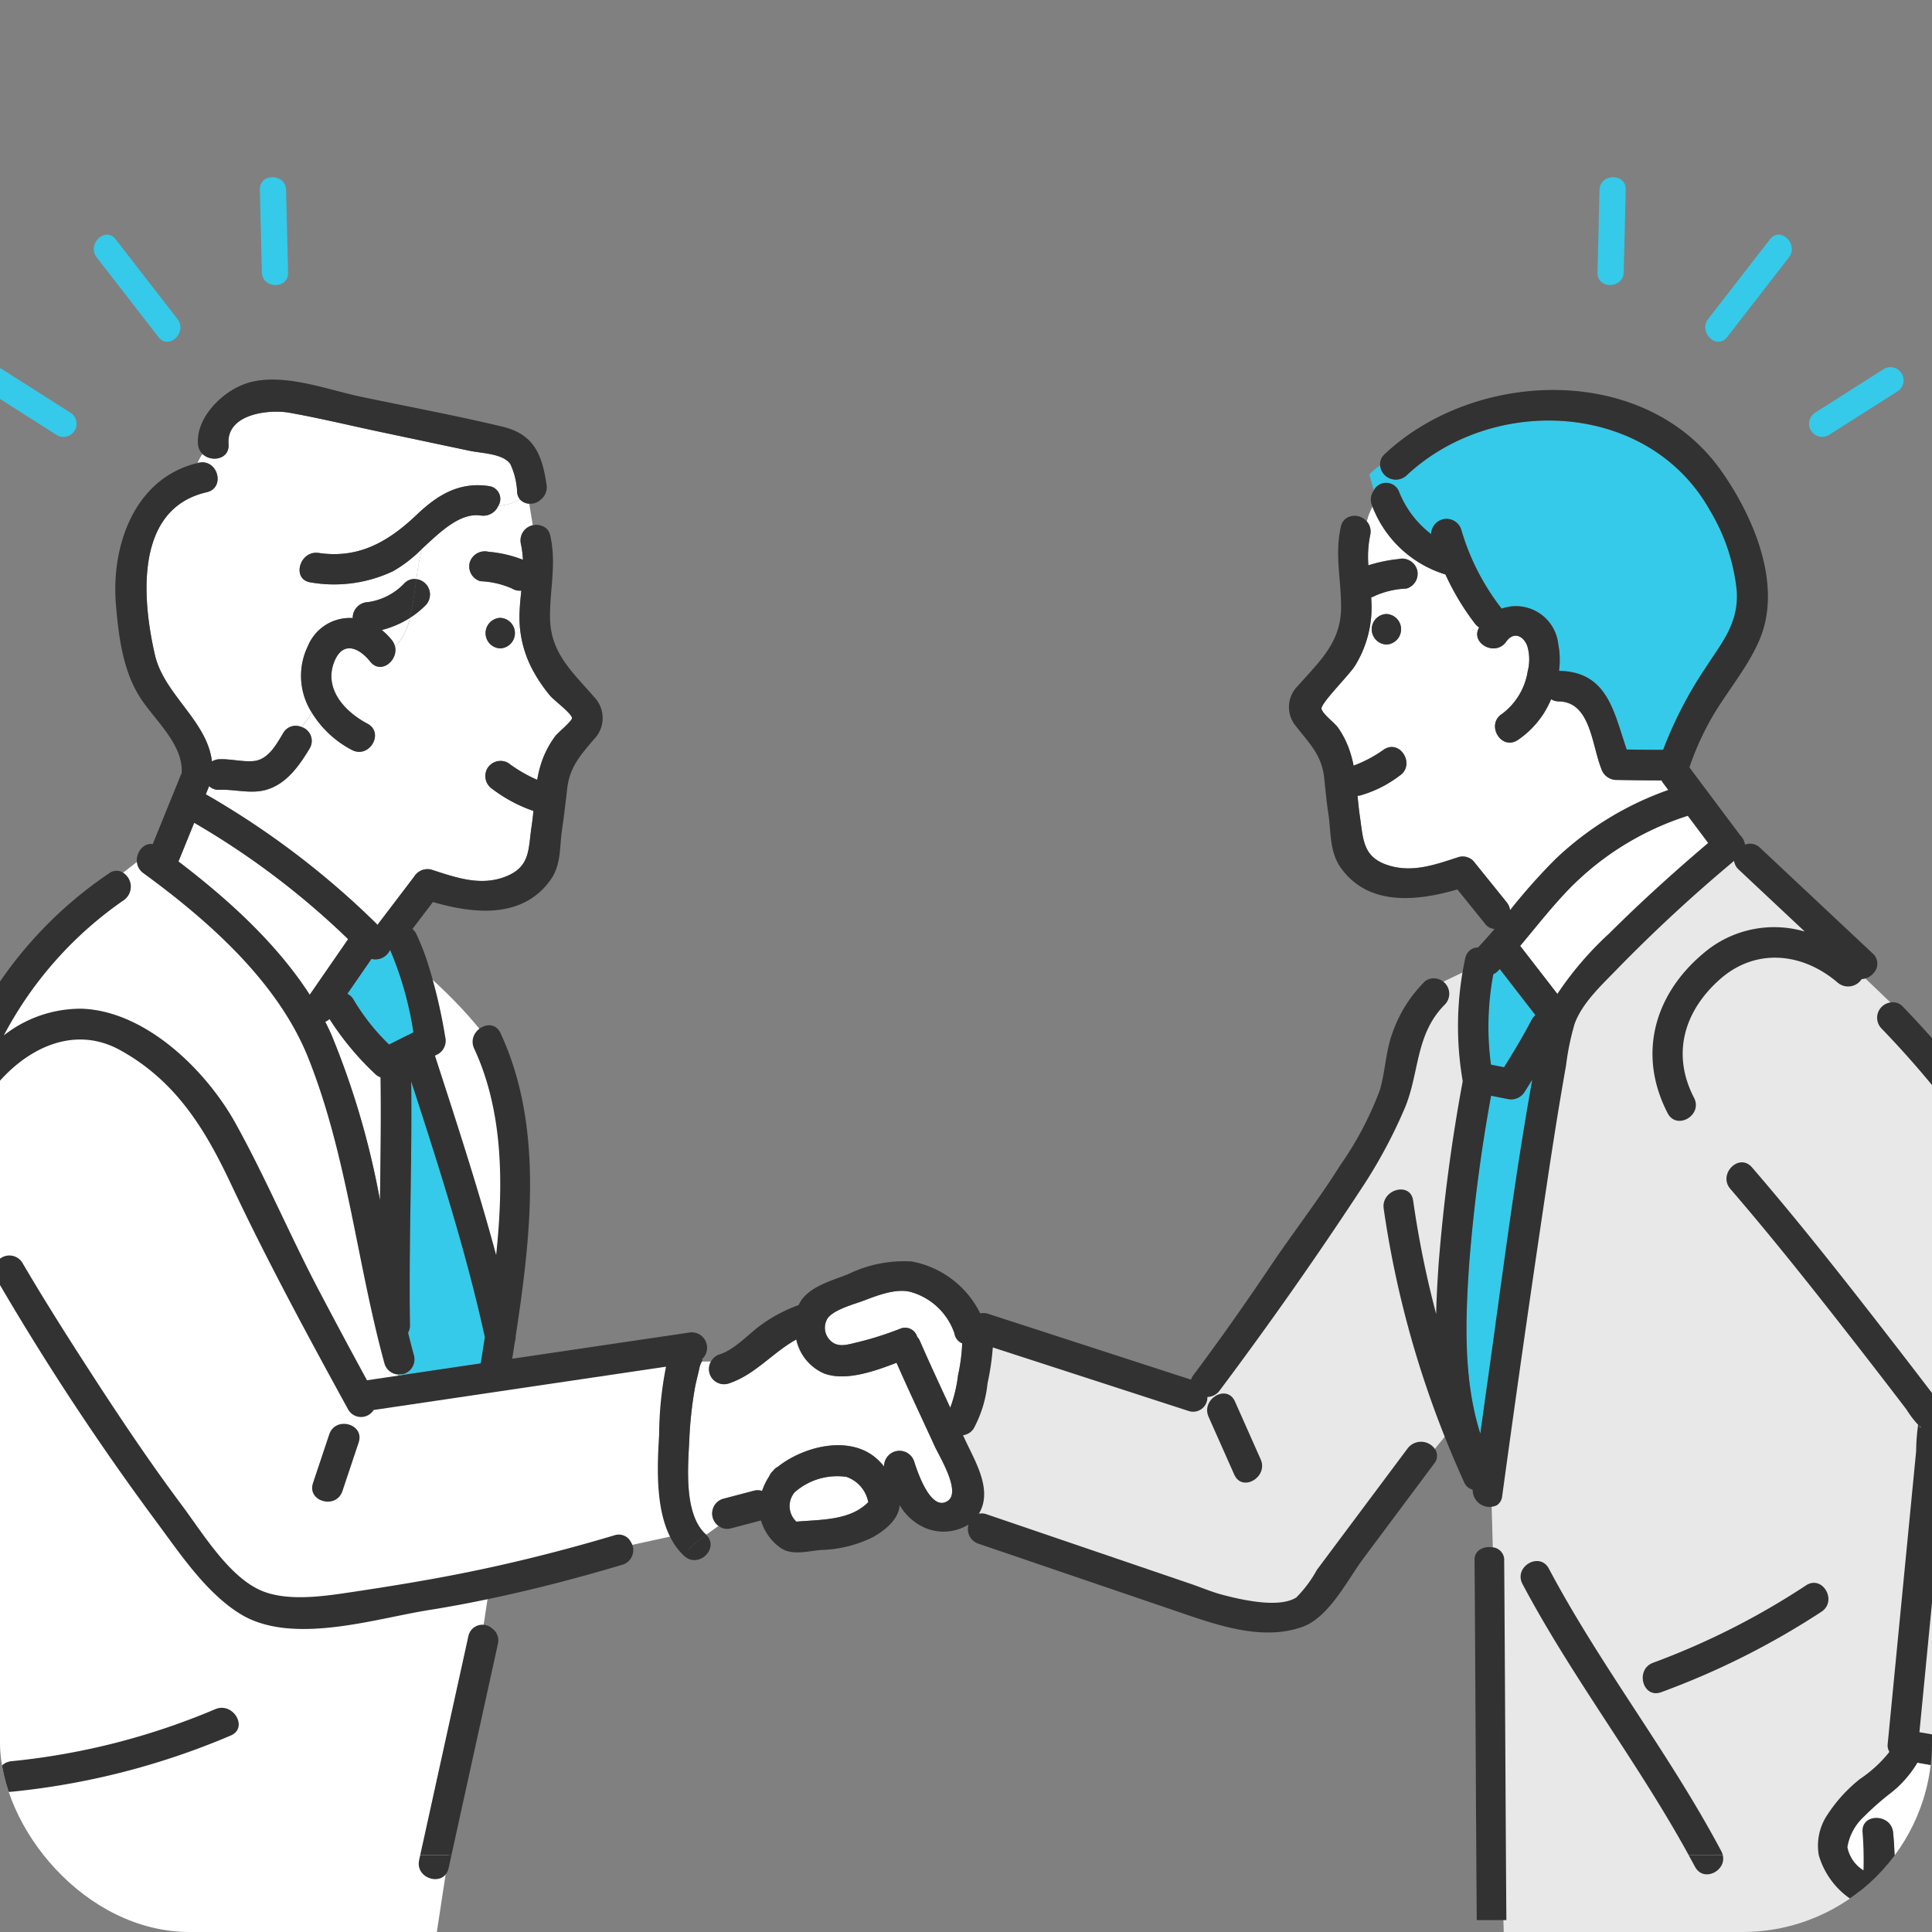 <svg xmlns="http://www.w3.org/2000/svg" xmlns:xlink="http://www.w3.org/1999/xlink" width="163" height="163" viewBox="0 0 163 163">
  <rect x="0" y="0" width="163" height="163" fill="#808080" stroke="none"/>
  <defs>
    <clipPath id="clip-path">
      <rect id="長方形_230" data-name="長方形 230" width="163" height="163" rx="16" transform="translate(341 5808.038)" fill="#eef5f8"/>
    </clipPath>
  </defs>
  <g id="step4_illust" transform="translate(-341 -5808.038)">
    <g id="マスクグループ_13" data-name="マスクグループ 13" clip-path="url(#clip-path)">
      <g id="グループ_674" data-name="グループ 674" transform="translate(310.453 5840.058)">
        <rect id="長方形_169" data-name="長方形 169" width="1.898" height="10.437" rx="0.949" transform="translate(184.969 72.092)" fill="#05b3ff"/>
        <rect id="長方形_168" data-name="長方形 168" width="2.372" height="10.437" rx="1.186" transform="translate(191.136 76.362) rotate(90)" fill="#05b3ff"/>
        <path id="パス_1136" data-name="パス 1136" d="M288.892,112.172,274.244,127.32l-5.211,39.027,1.14,40.129H298.1l6.373-18.23,12.63,2.136,5.619-31.575-17.384-30.7-8.436-8.076Z" transform="translate(-112.689 -73.055)" fill="#e8e8e8"/>
        <path id="パス_1134" data-name="パス 1134" d="M97,132.378s5.272,4.364,7.178,8.382,0,17.061,0,17.061v2.527L97,139.406v-7.028Z" transform="translate(-30.998 -82.649)" fill="#fff"/>
        <path id="パス_1135" data-name="パス 1135" d="M182.45,171.194l2.722-8.868,17.359,5.786,14.854-19.688,2.94-6.288,3.122-8.475,2.7-1.286v11.334L224.542,165.3v5.892l-11.973,14.711s-.511,1.446-6.133,1.347-20.228-7.58-20.228-7.58l-2.86-1.808V173.6Z" transform="translate(-71.575 -82.647)" fill="#e8e8e8"/>
        <path id="パス_1133" data-name="パス 1133" d="M2.547,206.886H53.205l4.924-32.333,15.765-3.45,1.037-15.428-24.059,3.071-4.956-23.274-4.084-8.961-12.3-13.13s-14.483,10.2-16.059,18.773-.573,18.752-3.3,35.185S2.547,206.886,2.547,206.886Z" transform="translate(13.851 -73.629)" fill="#fff"/>
        <path id="パス_759" data-name="パス 759" d="M375.682,211.062a1.341,1.341,0,0,1-1.455.592l-1.371-.271a138.5,138.5,0,0,0-1.84,14.1c-.329,4.726-.523,9.823.933,14.407.214-1.53.423-3.059.639-4.589,1.188-8.418,2.239-16.9,3.747-25.278q-.324.52-.654,1.038" transform="translate(-216.517 -150.964)" fill="#35cae9"/>
        <path id="パス_760" data-name="パス 760" d="M376.643,185.169c-.049.052-.1.105-.145.157a1.308,1.308,0,0,1-.4.285,23.963,23.963,0,0,0-.2,7.627l1.109.218c.822-1.31,1.618-2.639,2.333-4.009a1.282,1.282,0,0,1,.308-.388l-3.012-3.89" transform="translate(-219.581 -135.44)" fill="#35cae9"/>
        <path id="パス_761" data-name="パス 761" d="M95.666,162.141l.006-.007a67.137,67.137,0,0,0-12.989-9.82l-1.328,3.269c4.116,3.138,8.256,6.868,11.075,11.245l3.237-4.687" transform="translate(-35.751 -114.92)" fill="#fff"/>
        <path id="パス_762" data-name="パス 762" d="M119.016,201.333a1.232,1.232,0,0,1-.46-.287,24.107,24.107,0,0,1-3.85-4.634,1.246,1.246,0,0,1-.363.235c.187.368.366.74.532,1.117a68.859,68.859,0,0,1,4.087,13.936c.051-3.456.1-6.911.054-10.367" transform="translate(-56.354 -142.461)" fill="#fff"/>
        <path id="パス_763" data-name="パス 763" d="M121.352,181.64l-2.034,2.945a1.21,1.21,0,0,1,.544.526,18.056,18.056,0,0,0,2.973,3.751l2.057-1.029a28.94,28.94,0,0,0-1.965-6.961,1.365,1.365,0,0,1-1.575.767" transform="translate(-59.461 -132.757)" fill="#35cae9"/>
        <path id="パス_764" data-name="パス 764" d="M237.871,264.63a15.383,15.383,0,0,0,.351-2.69,1.078,1.078,0,0,1-.654-.837,5.448,5.448,0,0,0-3.72-3.506c-1.245-.307-2.793.305-3.94.739-.82.311-2.517.749-3.049,1.5a1.506,1.506,0,0,0,.227,1.859c.639.642,1.46.351,2.268.162a27.659,27.659,0,0,0,3.614-1.143,1.059,1.059,0,0,1,1.454.673,1.239,1.239,0,0,1,.231.351c.823,1.891,1.694,3.76,2.561,5.631a11.977,11.977,0,0,0,.657-2.738" transform="translate(-126.487 -180.624)" fill="#fff"/>
        <path id="パス_765" data-name="パス 765" d="M223.505,299.164a5.425,5.425,0,0,0-4.372,1.3,1.8,1.8,0,0,0,.142,2.474c2.114-.179,4.541-.088,6.07-1.643a2.808,2.808,0,0,0-1.84-2.133" transform="translate(-121.536 -206.583)" fill="#fff"/>
        <path id="パス_766" data-name="パス 766" d="M385.965,165.77a28.025,28.025,0,0,1,4.373-5.1c2.67-2.662,5.48-5.2,8.354-7.641l-1.723-2.3a24.289,24.289,0,0,0-10.247,6.411c-1.381,1.461-2.612,3.035-3.9,4.568l3.144,4.06" transform="translate(-224.037 -113.932)" fill="#fff"/>
        <path id="パス_767" data-name="パス 767" d="M472.488,287.788c.082.212.3.269,0,0" transform="translate(-280.04 -199.533)" fill="#35cae9"/>
        <path id="パス_768" data-name="パス 768" d="M138.018,232.011c-1.6-7.293-3.907-14.472-6.215-21.581.081,6.856-.214,13.71-.106,20.566a1.239,1.239,0,0,1-.159.643c.16.648.326,1.295.5,1.937a1.268,1.268,0,0,1-1.354,1.592v.092l6.987-1.035q.168-1.09.345-2.215" transform="translate(-66.562 -151.217)" fill="#35cae9"/>
        <path id="パス_769" data-name="パス 769" d="M196.452,272.536a33.025,33.025,0,0,0-.472,4.366c-.106,2.259-.479,6.274,1.389,7.971.014.013.023.027.036.041.344-.252.693-.5,1.039-.749a1.291,1.291,0,0,1,.383-2.285l2.575-.678a1.251,1.251,0,0,1,.714.012,5.434,5.434,0,0,1,.61-1.248,1.26,1.26,0,0,1,.327-.459,1.223,1.223,0,0,1,.4-.338c2.178-1.711,5.905-2.648,8.189-.8a5.163,5.163,0,0,1,.769.789,1.3,1.3,0,0,1,2.541-.415c.256.806,1.407,4.305,2.845,3.3,1.117-.783-.723-3.744-1.111-4.59-1.076-2.35-2.184-4.686-3.226-7.052-1.9.738-4.316,1.576-6.119.9a4.065,4.065,0,0,1-2.34-2.866c-2.016,1.119-3.521,3.026-5.761,3.733a1.276,1.276,0,0,1-1.434-1.872h-.769a2.042,2.042,0,0,0-.192.483c-.118.588-.287,1.164-.395,1.756" transform="translate(-107.278 -187.446)" fill="#fff"/>
        <path id="パス_770" data-name="パス 770" d="M367.042,104.608a1.367,1.367,0,0,1-.143-.237c-1.281.005-2.562-.019-3.842-.038a1.346,1.346,0,0,1-1.242-.946c-.809-2.025-.912-5.639-3.588-5.679a1.261,1.261,0,0,1-.647-.181,7.735,7.735,0,0,1-2.832,3.453c-1.405.892-2.7-1.339-1.3-2.224a5.566,5.566,0,0,0,2.162-3.612,3.973,3.973,0,0,0-.043-2.114c-.325-.862-1.149-1.247-1.775-.36-.925,1.311-3.061.121-2.283-1.2a1.381,1.381,0,0,1-.351-.32A21.363,21.363,0,0,1,348.665,87a9.58,9.58,0,0,1-6.152-5.72,5.34,5.34,0,0,0-.475,1.242,1.232,1.232,0,0,1,.28,1.133,9.107,9.107,0,0,0-.158,2.569,12.546,12.546,0,0,1,2.526-.525,1.32,1.32,0,0,1,1.585.9,1.3,1.3,0,0,1-.9,1.585,7.231,7.231,0,0,0-2.626.6,1.35,1.35,0,0,1-.348.143c.026.409.039.822.026,1.239a9.394,9.394,0,0,1-1.372,4.5c-.458.774-2.971,3.238-2.842,3.679.14.48,1.084,1.132,1.41,1.6a7.7,7.7,0,0,1,.948,1.879,9.5,9.5,0,0,1,.346,1.3,10.779,10.779,0,0,0,2.56-1.363c1.4-.9,2.693,1.334,1.3,2.225a9.936,9.936,0,0,1-3.337,1.662,1.65,1.65,0,0,1-.191.018c.058.6.116,1.187.2,1.756.294,1.986.237,3.5,2.56,4.162,2,.565,3.878-.132,5.763-.742a1.255,1.255,0,0,1,1.253.331l2.8,3.47a1.331,1.331,0,0,1,.292.681,50.592,50.592,0,0,1,3.813-4.292,26.6,26.6,0,0,1,9.544-5.852l-.433-.577M343.686,92.915a1.289,1.289,0,0,1,0-2.576,1.289,1.289,0,0,1,0,2.576" transform="translate(-196.17 -70.557)" fill="#fff"/>
        <path id="パス_771" data-name="パス 771" d="M370.671,89.68c1.025.016,2.05.029,3.075.023a34.2,34.2,0,0,1,3.537-6.855c1.406-2.183,2.835-3.783,2.675-6.531a16.288,16.288,0,0,0-2.264-6.81c-5.13-9.183-18.251-9.857-25.618-2.933a1.332,1.332,0,0,1-2.209-.85,4.467,4.467,0,0,0-.911.759c.127.434.255.883.382,1.328a1.169,1.169,0,0,1,2.093.037,8.413,8.413,0,0,0,2.742,3.659,1.3,1.3,0,0,1,2.537-.386,19.856,19.856,0,0,0,3.385,6.642c.008.011.012.021.02.032a3.594,3.594,0,0,1,4.779,2.975,7.132,7.132,0,0,1,.065,2.273c4.1.072,4.617,3.445,5.712,6.638" transform="translate(-202.885 -58.466)" fill="#35cae9"/>
        <path id="パス_772" data-name="パス 772" d="M474.184,365.623l-11.894-2.082a9.485,9.485,0,0,1-2.424,2.7,23.444,23.444,0,0,0-2.106,1.876,4.477,4.477,0,0,0-1.375,2.555,2.953,2.953,0,0,0,1.359,1.958,29.4,29.4,0,0,0-.078-3.192c-.164-1.652,2.414-1.635,2.577,0,.232,2.339.11,4.693.327,7.034.077.831-.083,2.561,1.465,2.125.266-.075.743-.681,1-.861.738-.523,1.42-.426,2.141-.751.7-.315.839-1.154,1.5-1.671a3.929,3.929,0,0,1,2.355-.562c2.229-.2,2.394-1.61,2.829-3.544.338-1.5.528-3.03.821-4.538a1.155,1.155,0,0,1,1.781-.75c.026-.092.05-.183.071-.274a1.666,1.666,0,0,1-.346-.02" transform="translate(-269.982 -246.845)" fill="#fff"/>
        <path id="パス_773" data-name="パス 773" d="M116.56,96.227a12.9,12.9,0,0,1-1.39-2.012,9.435,9.435,0,0,1-1.213-4.621c0-.766.081-1.514.157-2.257a1.213,1.213,0,0,1-.793-.177,7.317,7.317,0,0,0-2.657-.612,1.3,1.3,0,0,1-.9-1.585,1.329,1.329,0,0,1,1.585-.9,10.374,10.374,0,0,1,2.9.674,7.743,7.743,0,0,0-.174-1.348,1.287,1.287,0,0,1,1.005-1.561q-.151-.908-.3-1.816a1,1,0,0,1-.782-.365,4.283,4.283,0,0,1-1.828.552,1.376,1.376,0,0,1-1.468.81c-1.746-.258-3.4,1.354-4.97,2.812a21.21,21.21,0,0,0-.472,2.556,1.305,1.305,0,0,1,.8,2.187,7.756,7.756,0,0,1-1.351,1.09,4.743,4.743,0,0,1-1.245,2.411c.273,1.176-1.2,2.387-2.09,1.272-1.012-1.261-2.376-1.751-3.062.072-.853,2.265.958,4.18,2.814,5.154,1.47.772.166,2.994-1.3,2.224a8.623,8.623,0,0,1-3.387-3.159,7.782,7.782,0,0,1-.873,1.218,1.231,1.231,0,0,1,.689,1.822c-.888,1.478-1.993,3.052-3.758,3.506-1.263.325-2.569-.078-3.848-.027a1.143,1.143,0,0,1-.87-.309l-.28.69a70.834,70.834,0,0,1,14.505,11.022,1.357,1.357,0,0,1,.1-.169l2.973-3.909a1.325,1.325,0,0,1,1.455-.592c2.047.663,4.128,1.423,6.252.59s1.909-2.324,2.2-4.23c.065-.428.114-.868.159-1.312a12.36,12.36,0,0,1-3.43-1.823,1.316,1.316,0,0,1-.462-1.763,1.3,1.3,0,0,1,1.763-.462,12.214,12.214,0,0,0,2.446,1.425,9.711,9.711,0,0,1,.388-1.545,7.929,7.929,0,0,1,1.131-2.138c.2-.275,1.436-1.291,1.418-1.532-.029-.386-1.54-1.515-1.83-1.864m-4.23-4.008a1.289,1.289,0,0,1,0-2.576,1.289,1.289,0,0,1,0,2.576" transform="translate(-39.582 -69.535)" fill="#fff"/>
        <path id="パス_774" data-name="パス 774" d="M87.8,79.7a3.829,3.829,0,0,1,3.782-2.347c0-.02-.006-.039-.006-.058a1.329,1.329,0,0,1,1.288-1.288,5.235,5.235,0,0,0,3.056-1.573,1.164,1.164,0,0,1,1.025-.365,21.212,21.212,0,0,1,.472-2.556,11.254,11.254,0,0,1-2.431,1.881,11.619,11.619,0,0,1-6.96.949c-1.637-.243-.937-2.725.685-2.484,3.4.5,5.911-.981,8.277-3.234,1.767-1.683,3.59-2.777,6.084-2.408a1.092,1.092,0,0,1,.783,1.674,4.283,4.283,0,0,0,1.827-.552,1.144,1.144,0,0,1-.235-.558,6.133,6.133,0,0,0-.576-2.425c-.616-.887-2.434-.9-3.442-1.117l-7.458-1.577c-2.579-.546-5.155-1.171-7.75-1.634-1.7-.3-5.317.087-5.122,2.642.1,1.3-1.455,1.565-2.2.835a3.678,3.678,0,0,0-.413.768c.029-.007.056-.015.084-.022,1.617-.371,2.3,2.114.685,2.484-6.126,1.4-5.442,9.088-4.364,13.739.775,3.339,4.406,5.551,4.806,8.976a1.284,1.284,0,0,1,.63-.188c.962-.038,1.937.237,2.89.153,1.227-.108,1.923-1.411,2.49-2.356a1.21,1.21,0,0,1,1.536-.521,7.8,7.8,0,0,0,.873-1.218A5.751,5.751,0,0,1,87.8,79.7" transform="translate(-31.267 -57.228)" fill="#fff"/>
        <path id="パス_775" data-name="パス 775" d="M127.894,108.163a1.361,1.361,0,0,1,.268.55,4.74,4.74,0,0,0,1.245-2.411,8.066,8.066,0,0,1-2.36,1.013,5.478,5.478,0,0,1,.846.848" transform="translate(-64.29 -86.183)" fill="#fff"/>
        <path id="パス_776" data-name="パス 776" d="M73.554,163.075a13.019,13.019,0,0,1,1.528-1.271c-.014-.013-.022-.027-.036-.04-1.868-1.7-1.5-5.713-1.389-7.971a33.017,33.017,0,0,1,.472-4.366c.108-.592.277-1.168.395-1.756a2.03,2.03,0,0,1,.192-.483h0c.09-.181.125-.263-.139-.083a1.3,1.3,0,0,0-.992-2.354l-14.867,2.2q.112-.725.225-1.458a1.237,1.237,0,0,0,.065-.43c1.286-8.464,2.378-17.727-1.277-25.581-.535-1.149-1.957-.653-2.286.313a14.407,14.407,0,0,1,.934,2.916,14.407,14.407,0,0,0-.934-2.916,1.3,1.3,0,0,0,.061.987c2.452,5.268,2.487,11.425,1.855,17.415-1.526-5.66-3.358-11.259-5.162-16.816l.273-.136a1.316,1.316,0,0,0,.592-1.455,44.286,44.286,0,0,0-1.574-6.535c-.388-.571-.767-1.139-1.122-1.707.355.568.734,1.136,1.122,1.707a21.374,21.374,0,0,0-.85-2.114,1.22,1.22,0,0,0-.343-.447l1.731-2.276c3.425,1,7.556,1.445,9.919-1.862.912-1.277.751-2.72.967-4.2.169-1.159.306-2.318.438-3.482.206-1.816,1.081-2.794,2.233-4.155a2.56,2.56,0,0,0,.008-3.636c-1.8-2.09-3.661-3.67-3.686-6.683-.02-2.376.555-4.514.022-6.889a1.187,1.187,0,0,0-.351-.63c0,.642-.047,1.316-.047,2.038,0-.723.047-1.4.047-2.038a1.336,1.336,0,0,0-2.133,1.315,7.752,7.752,0,0,1,.174,1.348,10.388,10.388,0,0,0-2.9-.674,1.329,1.329,0,0,0-1.585.9,1.3,1.3,0,0,0,.9,1.584,7.317,7.317,0,0,1,2.657.612,1.216,1.216,0,0,0,.793.178c-.076.743-.154,1.49-.157,2.256a9.434,9.434,0,0,0,1.213,4.621,12.892,12.892,0,0,0,1.39,2.013c.29.349,1.8,1.478,1.83,1.863.018.241-1.213,1.257-1.418,1.532a7.937,7.937,0,0,0-1.131,2.138,9.706,9.706,0,0,0-.388,1.545,12.213,12.213,0,0,1-2.446-1.424,1.3,1.3,0,0,0-1.763.462,1.316,1.316,0,0,0,.462,1.762,12.371,12.371,0,0,0,3.43,1.823c-.045.444-.094.884-.159,1.312-.291,1.907-.072,3.4-2.2,4.23s-4.2.072-6.252-.59a1.326,1.326,0,0,0-1.455.592l-2.973,3.909a1.326,1.326,0,0,0-.1.169A70.833,70.833,0,0,0,32.861,99.331l.28-.69a1.143,1.143,0,0,0,.87.309c1.278-.051,2.585.352,3.848.027,1.765-.454,2.87-2.028,3.758-3.506a1.231,1.231,0,0,0-.689-1.822c-.874,1.037-1.9,2.015-2.155,3.3.257-1.284,1.281-2.262,2.155-3.3a1.21,1.21,0,0,0-1.536.521c-.567.945-1.264,2.248-2.49,2.356-.954.084-1.929-.191-2.89-.153a1.284,1.284,0,0,0-.63.188c-.4-3.425-4.031-5.638-4.806-8.976C27.5,82.934,26.813,75.25,32.939,73.846c1.615-.37.932-2.855-.685-2.484-.029.006-.056.015-.084.022A4.076,4.076,0,0,0,31.9,72.9a4.076,4.076,0,0,1,.267-1.519c-5.332,1.278-7.3,6.986-6.885,11.943.218,2.6.567,5.434,1.949,7.695,1.206,1.973,3.774,4.05,3.594,6.548-.02.039-.044.073-.061.116l-2.377,5.852c-.836-.143-1.508.829-1.309,1.681a4.138,4.138,0,0,1,.958-.111,4.138,4.138,0,0,0-.958.111,1.314,1.314,0,0,0,.522.77c5.474,3.993,11.352,9.176,13.908,15.583,3.294,8.258,4.1,17.28,6.438,25.81a1.289,1.289,0,0,0,2.484-.685c-.176-.642-.342-1.289-.5-1.937a1.235,1.235,0,0,0,.159-.643c-.107-6.856.187-13.71.106-20.566,2.309,7.109,4.616,14.288,6.215,21.581q-.175,1.124-.345,2.215l-9.6,1.423q-2.051-3.766-4.049-7.562c-2.443-4.643-4.5-9.532-7.039-14.113-2.481-4.477-7.571-9.467-12.951-9.672a10.5,10.5,0,0,0-6.6,2.249A31.984,31.984,0,0,1,25.98,108.24a1.392,1.392,0,0,0-.271-2.389,7.9,7.9,0,0,0-2.394,3.549,7.9,7.9,0,0,1,2.394-3.549,1.059,1.059,0,0,0-1.03.164,34.636,34.636,0,0,0-10.787,11.7,34.178,34.178,0,0,0-3.091,8.474c0,.019-.01.038-.013.057q-.474,2.054-.775,4.15c-1.674,11.637-1.364,23.467-3.7,35.005C4.726,173.258,2.4,180.934.073,188.595a1.393,1.393,0,0,0-.049.246H2.69a229.14,229.14,0,0,0,6.5-24.745c1.509-8.161,1.373-16.372,2.322-24.582a116.97,116.97,0,0,1,1.756-12.632c2.1-4.551,7.315-8.766,12.386-5.959,4.639,2.567,7.117,6.582,9.3,11.212,3.053,6.486,6.478,12.811,9.922,19.1a1.25,1.25,0,0,0,2.149.041l24.667-3.654a30.358,30.358,0,0,0-.58,5.714c-.164,2.764-.382,6.85,1.354,9.367a6.685,6.685,0,0,0,1.525-.052,6.685,6.685,0,0,1-1.525.052,5.122,5.122,0,0,0,.765.889c1.21,1.1,3-.661,1.858-1.782a13.019,13.019,0,0,0-1.528,1.271M30.558,105l1.328-3.269a67.126,67.126,0,0,1,12.989,9.82l-.006.007-3.237,4.687c-2.818-4.377-6.958-8.107-11.074-11.245m17,28.575a68.861,68.861,0,0,0-4.087-13.937c-.166-.377-.345-.749-.532-1.117a1.246,1.246,0,0,0,.363-.235,24.107,24.107,0,0,0,3.85,4.634,1.229,1.229,0,0,0,.46.287c.047,3.456,0,6.911-.054,10.367m.766-13.133a18.068,18.068,0,0,1-2.973-3.751,1.207,1.207,0,0,0-.544-.526l2.033-2.945a1.365,1.365,0,0,0,1.575-.767,28.932,28.932,0,0,1,1.966,6.961l-2.057,1.029" transform="translate(15.045 -64.336)" fill="#323232"/>
        <path id="パス_777" data-name="パス 777" d="M.009,384.34a1.3,1.3,0,0,0,2.533.438l.133-.438Z" transform="translate(15.061 -259.836)" fill="#323232"/>
        <path id="パス_778" data-name="パス 778" d="M93.6,273.71a4.719,4.719,0,0,0-2.9,1.092,4.719,4.719,0,0,1,2.9-1.092,1.146,1.146,0,0,0-1.4-.562c-4.08,1.216-8.225,2.269-12.4,3.115-3.268.662-6.582,1.2-9.88,1.691-2.333.35-5.506.821-7.714-.237-2.644-1.267-4.8-4.849-6.486-7.1C53,266.972,50.468,263.192,48,259.378c-1.969-3.042-3.912-6.106-5.744-9.233a1.289,1.289,0,0,0-2.225,1.3A221.339,221.339,0,0,0,53.5,271.915c2,2.685,4.177,6,7.071,7.82,4.361,2.749,11.373.45,15.993-.284,1.945-.309,3.883-.68,5.812-1.1q.082-.488.164-.977-.082.489-.164.977c3.539-.764,7.048-1.691,10.51-2.723a1.286,1.286,0,0,0,.713-1.922" transform="translate(-9.825 -175.634)" fill="#323232"/>
        <path id="パス_779" data-name="パス 779" d="M312.64,282.543l2.168,4.878c.672,1.512,2.893.2,2.224-1.3l-2.168-4.878c-.672-1.512-2.893-.2-2.224,1.3" transform="translate(-180.126 -195.025)" fill="#323232"/>
        <path id="パス_780" data-name="パス 780" d="M260.9,187.652a11.351,11.351,0,0,0-2.624,4.231c-.575,1.568-.606,3.264-1.056,4.808a28.383,28.383,0,0,1-3.363,6.378c-1.836,2.93-3.992,5.69-5.922,8.564-2.078,3.094-4.218,6.136-6.453,9.12a1.259,1.259,0,0,0-.195.384l-17.119-5.555a1.207,1.207,0,0,0-.671-.032,8.08,8.08,0,0,0-5.778-4.385,10.755,10.755,0,0,0-5.345,1.062c-1.392.565-3.358,1.047-4.121,2.457-.027.05-.048.1-.072.157a12.871,12.871,0,0,0-3.41,1.852c-1.007.792-2.091,1.94-3.238,2.3a1.229,1.229,0,0,0-.749.613h0a1.276,1.276,0,0,0,1.434,1.872c2.239-.706,3.745-2.613,5.761-3.733a4.065,4.065,0,0,0,2.34,2.867c1.8.676,4.215-.163,6.119-.9,1.042,2.366,2.149,4.7,3.226,7.052.388.846,2.227,3.808,1.111,4.59-1.438,1.008-2.589-2.491-2.845-3.3a1.3,1.3,0,0,0-2.541.415,5.176,5.176,0,0,0-.769-.788c-2.284-1.853-6.01-.915-8.189.8a1.227,1.227,0,0,0-.4.337,1.268,1.268,0,0,0-.327.459,5.443,5.443,0,0,0-.609,1.249,1.249,1.249,0,0,0-.714-.012l-2.575.677a1.291,1.291,0,0,0-.383,2.286,14.042,14.042,0,0,0,1.727-1.415,14.042,14.042,0,0,1-1.727,1.415,1.187,1.187,0,0,0,1.068.2l2.508-.66a4.317,4.317,0,0,0,1.577,2.257c.966.749,2.337.327,3.488.233a10.507,10.507,0,0,0,4.369-1.076c1.044-.586,2.186-1.51,2.271-2.707a4.608,4.608,0,0,0,2.153,1.924,4.017,4.017,0,0,0,3.655-.287,1.3,1.3,0,0,0,.838,1.617l17.191,5.861c3.133,1.068,6.809,2.325,10.109,1.167,2.279-.8,3.827-3.98,5.178-5.791l5.964-7.993a1.017,1.017,0,0,0,.133-1.127,17.608,17.608,0,0,0-2.524,2.392,17.608,17.608,0,0,1,2.524-2.392,1.424,1.424,0,0,0-2.358-.173L255.1,232.9l-3.2,4.287a10.368,10.368,0,0,1-1.733,2.323c-1.464.944-4.7.185-6.275-.235-.911-.243-1.78-.619-2.672-.923l-9.16-3.123-8.031-2.738a1.2,1.2,0,0,0-.648-.045c.028-.046.058-.089.083-.137,1.064-2-.459-4.378-1.279-6.183-.045-.1-.092-.2-.137-.3a1.263,1.263,0,0,0,.9-.567,10.229,10.229,0,0,0,1.166-3.811,21.569,21.569,0,0,0,.444-3.029l16.532,5.364a1.2,1.2,0,0,0,1.572-1.186,1.318,1.318,0,0,0,1.036-.543c4.22-5.636,8.327-11.485,12.181-17.377a42.341,42.341,0,0,0,3.407-6.38c1.293-3.019.88-6.283,3.426-8.823a1.3,1.3,0,0,0-.826-2.188,9.231,9.231,0,0,0-1.21,1.835,9.231,9.231,0,0,1,1.21-1.835,1.178,1.178,0,0,0-1,.366m-52.907,45.462a1.8,1.8,0,0,1-.142-2.474,5.424,5.424,0,0,1,4.372-1.3,2.807,2.807,0,0,1,1.839,2.133c-1.528,1.555-3.956,1.464-6.07,1.643m13.645-12.351a11.978,11.978,0,0,1-.657,2.738c-.867-1.871-1.738-3.739-2.561-5.631a1.24,1.24,0,0,0-.231-.351,1.059,1.059,0,0,0-1.454-.673,27.655,27.655,0,0,1-3.614,1.143c-.809.189-1.63.48-2.268-.162a1.506,1.506,0,0,1-.227-1.859c.532-.751,2.229-1.188,3.049-1.5,1.147-.434,2.7-1.046,3.94-.739a5.448,5.448,0,0,1,3.72,3.506,1.078,1.078,0,0,0,.654.837,15.383,15.383,0,0,1-.351,2.69" transform="translate(-110.25 -136.757)" fill="#323232"/>
        <path id="パス_781" data-name="パス 781" d="M113.951,293.064l1.37-4.1c.526-1.576-1.961-2.253-2.484-.685l-1.37,4.1c-.526,1.576,1.961,2.253,2.484.685" transform="translate(-54.513 -199.282)" fill="#323232"/>
        <path id="パス_782" data-name="パス 782" d="M115.131,61.582c-.386-2.6-1.095-4.268-3.746-4.9-3.977-.951-8.016-1.695-12.016-2.541-2.943-.622-6.9-2.187-9.885-.986-1.888.76-3.928,2.85-3.763,5a1.277,1.277,0,0,0,.38.834,5.333,5.333,0,0,1,.608-.718,5.333,5.333,0,0,0-.608.718c.741.731,2.3.463,2.2-.834-.195-2.555,3.418-2.946,5.122-2.642,2.6.463,5.171,1.089,7.75,1.634l7.458,1.577c1.009.214,2.826.229,3.442,1.117a6.136,6.136,0,0,1,.576,2.424,1.147,1.147,0,0,0,.235.558,4.4,4.4,0,0,0,.878-.688,4.4,4.4,0,0,1-.878.688,1.249,1.249,0,0,0,1.733.041,4.543,4.543,0,0,0-.854-1.158,4.543,4.543,0,0,1,.854,1.158,1.339,1.339,0,0,0,.516-1.284" transform="translate(-38.472 -52.712)" fill="#323232"/>
        <path id="パス_783" data-name="パス 783" d="M141.741,332.878a34.9,34.9,0,0,1-1.068,4.108,34.9,34.9,0,0,0,1.068-4.108,1.215,1.215,0,0,0-1.995.632l-4.07,18.507h2.635q1.96-8.911,3.92-17.823a1.244,1.244,0,0,0-.49-1.317" transform="translate(-69.678 -227.513)" fill="#323232"/>
        <path id="パス_784" data-name="パス 784" d="M135.47,384.34l-.089.407c-.356,1.616,2.128,2.306,2.484.685l.24-1.092Z" transform="translate(-69.472 -259.836)" fill="#323232"/>
        <path id="パス_785" data-name="パス 785" d="M463.856,226.182a13.654,13.654,0,0,0-1.35-4.744q-1.861-4.373-4.114-8.564a85.785,85.785,0,0,0-14.283-19.842,1.16,1.16,0,0,0-1.1-.352,8.469,8.469,0,0,1,.8,2.375,8.469,8.469,0,0,0-.8-2.375,1.3,1.3,0,0,0-.721,2.174,81.394,81.394,0,0,1,12.751,17.271q2.352,4.158,4.325,8.517a17.4,17.4,0,0,1,1.89,5.153c.372,3.671-.368,7.594-.927,11.206-.667,4.311-1.492,8.6-2.38,12.869q-.657,3.159-1.374,6.305L445.5,254.237l1.749-18c.251-2.58.954-5.508.787-8.1a2.82,2.82,0,0,0-.828-1.666q-1.678-2.205-3.373-4.4c-4.051-5.242-8.135-10.47-12.462-15.488-1.085-1.258-2.9.571-1.822,1.822,3.707,4.3,7.227,8.757,10.715,13.234q2.081,2.672,4.136,5.365a8.277,8.277,0,0,0,.99,1.3l0,0a16.1,16.1,0,0,0-.167,2.205q-.24,2.471-.48,4.941-.592,6.093-1.184,12.187-.372,3.827-.744,7.654a1.067,1.067,0,0,0,.151.608,10.929,10.929,0,0,1-2.476,2.28,12.573,12.573,0,0,0-2.732,2.989,4.675,4.675,0,0,0-.751,3.447h0a6.754,6.754,0,0,0,3.026,3.913,1.131,1.131,0,0,0,.757.228,11.009,11.009,0,0,0,.761,3.92,3.347,3.347,0,0,0,2.638,2.131c1.359.136,2.06-.754,3.063-1.458,1.045-.734,2.351-.373,3.273-1.426.72-.823.624-1.213,1.955-1.272a5.079,5.079,0,0,0,1.8-.112c3.278-1.252,3.377-7.139,3.918-9.92a1.3,1.3,0,0,0-.7-1.435,4.119,4.119,0,0,0-.371,2.425,4.119,4.119,0,0,1,.371-2.425,1.155,1.155,0,0,0-1.781.75c-.293,1.508-.484,3.039-.821,4.538-.435,1.934-.6,3.345-2.829,3.544a3.931,3.931,0,0,0-2.355.562c-.661.517-.8,1.356-1.5,1.671-.721.325-1.4.228-2.141.751-.253.18-.73.785-1,.861-1.548.437-1.388-1.293-1.465-2.125-.216-2.34-.094-4.694-.327-7.034-.162-1.635-2.74-1.652-2.576,0a29.388,29.388,0,0,1,.078,3.192,2.951,2.951,0,0,1-1.358-1.957,4.476,4.476,0,0,1,1.375-2.555,23.437,23.437,0,0,1,2.105-1.876,9.486,9.486,0,0,0,2.424-2.7l11.894,2.082a1.664,1.664,0,0,0,.346.02,2.114,2.114,0,0,0-.013-1.166,2.114,2.114,0,0,1,.013,1.166,1.239,1.239,0,0,0,1.239-.919c1.557-6.639,2.922-13.344,3.976-20.082a56.118,56.118,0,0,0,1.08-11.728m-18.394,2.188c.3.269.082.212,0,0" transform="translate(-253.014 -140.115)" fill="#323232"/>
        <path id="パス_786" data-name="パス 786" d="M151.589,108.848a1.289,1.289,0,0,0,0-2.576,1.289,1.289,0,0,0,0,2.576" transform="translate(-78.839 -86.164)" fill="#323232"/>
        <path id="パス_787" data-name="パス 787" d="M124.547,76.538c-2.494-.369-4.317.725-6.084,2.408-2.366,2.253-4.876,3.739-8.277,3.234-1.622-.241-2.322,2.241-.685,2.485a11.624,11.624,0,0,0,6.961-.949,11.255,11.255,0,0,0,2.43-1.882,6.1,6.1,0,0,1,.556-1.426,6.1,6.1,0,0,0-.556,1.426c1.573-1.457,3.224-3.07,4.97-2.812a1.377,1.377,0,0,0,1.468-.81c-.493.048-1.017.049-1.589.049.572,0,1.1,0,1.589-.049a1.092,1.092,0,0,0-.784-1.674" transform="translate(-52.748 -67.548)" fill="#323232"/>
        <path id="パス_788" data-name="パス 788" d="M118.619,97.551a1.164,1.164,0,0,0-1.025.365,5.23,5.23,0,0,1-3.056,1.573,1.329,1.329,0,0,0-1.288,1.288c0,.019.005.039.006.058a3.829,3.829,0,0,0-3.782,2.347,5.753,5.753,0,0,0,.319,5.621,3.679,3.679,0,0,0,.407-1.065,3.679,3.679,0,0,1-.407,1.065,8.623,8.623,0,0,0,3.387,3.159c1.467.77,2.771-1.453,1.3-2.224-1.856-.974-3.667-2.889-2.814-5.154.686-1.823,2.051-1.333,3.062-.072.9,1.116,2.363-.1,2.09-1.272a2.558,2.558,0,0,1-1.466.634,2.558,2.558,0,0,0,1.466-.634,1.36,1.36,0,0,0-.268-.55,5.5,5.5,0,0,0-.846-.848,8.055,8.055,0,0,0,2.36-1.013,30.751,30.751,0,0,0,.555-3.278" transform="translate(-52.945 -80.709)" fill="#323232"/>
        <path id="パス_789" data-name="パス 789" d="M134.685,99.759a1.306,1.306,0,0,0-.8-2.187,30.751,30.751,0,0,1-.555,3.278,7.762,7.762,0,0,0,1.352-1.091" transform="translate(-68.215 -80.73)" fill="#323232"/>
        <path id="パス_791" data-name="パス 791" d="M375.913,307.958a1.081,1.081,0,0,0-1.03-1.04,24.472,24.472,0,0,1-.733,2.791,24.472,24.472,0,0,0,.733-2.791c-.695-.1-1.483.247-1.477,1.04.062,7.863.124,22.517.186,30.381,0,.012,0,.022,0,.034h2.5c0-.012,0-.022,0-.034-.062-7.863-.124-22.517-.186-30.381" transform="translate(-218.454 -208.398)" fill="#323232"/>
        <path id="パス_792" data-name="パス 792" d="M411.963,332.348a66.191,66.191,0,0,0,13.518-6.787c1.38-.906.091-3.138-1.3-2.225a63.27,63.27,0,0,1-12.9,6.528c-1.543.568-.876,3.059.685,2.484" transform="translate(-241.263 -221.6)" fill="#323232"/>
        <path id="パス_793" data-name="パス 793" d="M58.979,351.324a58.874,58.874,0,0,1-17.192,4.39c-1.634.163-1.651,2.741,0,2.577a62.992,62.992,0,0,0,18.493-4.742c1.521-.646.209-2.866-1.3-2.224" transform="translate(-10.269 -239.144)" fill="#323232"/>
        <path id="パス_794" data-name="パス 794" d="M350.736,107.979a1.289,1.289,0,0,0,0-2.576,1.289,1.289,0,0,0,0,2.576" transform="translate(-203.22 -85.621)" fill="#323232"/>
        <path id="パス_795" data-name="パス 795" d="M380.126,102.586l-9.475-8.89a1.209,1.209,0,0,0-1.286-.276,1.279,1.279,0,0,0-.4-.784c-.01-.014-.015-.028-.026-.042L364.7,86.931c-.006-.008-.013-.014-.019-.021a22.942,22.942,0,0,1,1.429-3.356c1.3-2.579,3.41-4.835,4.508-7.471,1.937-4.65-.565-10.4-3.264-14.215-6.442-9.115-20.766-8.558-28.38-1.4a1.137,1.137,0,0,0-.388.971,4.171,4.171,0,0,1,.874-.409,4.171,4.171,0,0,0-.874.409,1.332,1.332,0,0,0,2.21.851c7.367-6.924,20.488-6.25,25.618,2.933a16.284,16.284,0,0,1,2.264,6.81c.16,2.748-1.27,4.348-2.675,6.531a34.213,34.213,0,0,0-3.537,6.855c-1.025.006-2.05-.006-3.076-.023-1.094-3.192-1.615-6.566-5.711-6.637a7.156,7.156,0,0,0-.065-2.274,3.594,3.594,0,0,0-4.779-2.975c-.008-.011-.012-.021-.02-.032a19.841,19.841,0,0,1-3.385-6.641,1.3,1.3,0,0,0-2.537.386,8.41,8.41,0,0,1-2.742-3.659,1.169,1.169,0,0,0-2.093-.037c.181.633.363,1.254.544,1.8-.181-.544-.363-1.165-.544-1.8a1.319,1.319,0,0,0-.131,1.337,9.6,9.6,0,0,0,6.173,5.765,21.366,21.366,0,0,0,2.491,4.15,1.394,1.394,0,0,0,.351.32c-.778,1.317,1.358,2.508,2.283,1.2.626-.887,1.451-.5,1.775.36a3.968,3.968,0,0,1,.043,2.114,5.565,5.565,0,0,1-2.162,3.612c-1.4.886-.105,3.116,1.3,2.225a7.74,7.74,0,0,0,2.832-3.454,1.265,1.265,0,0,0,.647.182c2.677.04,2.779,3.653,3.588,5.679a1.346,1.346,0,0,0,1.242.946c1.28.019,2.561.043,3.842.038a1.343,1.343,0,0,0,.143.237l.433.577a26.6,26.6,0,0,0-9.544,5.852,50.658,50.658,0,0,0-3.813,4.292,1.331,1.331,0,0,0-.292-.681l-2.8-3.47a1.255,1.255,0,0,0-1.253-.332c-1.886.611-3.767,1.307-5.763.742-2.323-.657-2.266-2.175-2.56-4.162-.084-.569-.142-1.159-.2-1.755a1.857,1.857,0,0,0,.191-.018,9.929,9.929,0,0,0,3.336-1.662c1.392-.891.1-3.122-1.3-2.224a10.791,10.791,0,0,1-2.56,1.362,9.428,9.428,0,0,0-.346-1.3,7.7,7.7,0,0,0-.948-1.879c-.326-.466-1.269-1.118-1.41-1.6-.129-.442,2.384-2.905,2.842-3.679a9.391,9.391,0,0,0,1.372-4.5c.014-.417,0-.829-.026-1.239a1.348,1.348,0,0,0,.348-.142,7.231,7.231,0,0,1,2.626-.6,1.3,1.3,0,0,0,.9-1.585,1.32,1.32,0,0,0-1.585-.9,12.571,12.571,0,0,0-2.526.525,9.1,9.1,0,0,1,.158-2.569,1.35,1.35,0,0,0-1.867-1.5c-.116.435-.21.859-.289,1.255.079-.4.173-.82.289-1.255a1.12,1.12,0,0,0-.617.812c-.527,2.345.033,4.474.021,6.821-.016,2.96-1.848,4.559-3.644,6.6a2.506,2.506,0,0,0-.136,3.439c1.117,1.436,2.136,2.4,2.35,4.28.112.99.19,1.991.344,2.975.247,1.582.089,3.283,1.051,4.641,2.328,3.288,6.457,2.831,9.845,1.841l2.34,2.9a1.065,1.065,0,0,0,.8.433c-.454.532-.917,1.055-1.4,1.564a1.063,1.063,0,0,0-.964.6,5.49,5.49,0,0,1,3.031-.439,5.49,5.49,0,0,0-3.031.439,1.347,1.347,0,0,0-.114.325,27.155,27.155,0,0,0-.209,10.352,147.972,147.972,0,0,0-2.027,15.335c-.1,1.409-.181,2.853-.215,4.31a83.038,83.038,0,0,1-1.941-9.57c-.232-1.635-2.714-.939-2.485.685a84.357,84.357,0,0,0,5.259,19.511,5.176,5.176,0,0,0,.9-1.453,5.176,5.176,0,0,1-.9,1.453q.723,1.8,1.52,3.554a1.062,1.062,0,0,0,.728.641,1.426,1.426,0,0,0,2.036,1.319c.029-.307.05-.622.05-.956,0,.334-.02.648-.05.956a1.031,1.031,0,0,0,.454-.772q1.533-11.21,3.187-22.4c.689-4.648,1.374-9.3,2.2-13.927a21.662,21.662,0,0,1,.722-3.514c.646-1.793,2.326-3.313,3.617-4.655a130.45,130.45,0,0,1,9.841-9.1,1.177,1.177,0,0,0,.388.735l5.574,5.229a9.169,9.169,0,0,0-8.529,1.816c-4.194,3.5-5.593,8.58-3.04,13.506.763,1.472,2.987.171,2.225-1.3-1.913-3.69-.835-7.315,2.176-9.987s6.961-2.285,9.95.277a1.359,1.359,0,0,0,2.017-.3,1.405,1.405,0,0,0,.986-.486,12.561,12.561,0,0,1-.8-1.6,12.561,12.561,0,0,0,.8,1.6,1.156,1.156,0,0,0-.062-1.689m-32.455,35.932c-.216,1.529-.426,3.059-.639,4.589-1.456-4.584-1.263-9.681-.934-14.407a138.5,138.5,0,0,1,1.84-14.1l1.371.271a1.341,1.341,0,0,0,1.455-.592q.329-.516.654-1.038c-1.508,8.377-2.559,16.861-3.747,25.279m3.7-30.332c-.716,1.37-1.512,2.7-2.334,4.009l-1.109-.219a23.959,23.959,0,0,1,.2-7.627,1.3,1.3,0,0,0,.4-.285c.049-.051.1-.1.145-.157l3.013,3.889a1.278,1.278,0,0,0-.308.389m6.535-7.269a28,28,0,0,0-4.373,5.1l-3.144-4.06c1.29-1.533,2.52-3.107,3.9-4.568a24.285,24.285,0,0,1,10.247-6.411l1.723,2.3c-2.874,2.444-5.683,4.979-8.354,7.641" transform="translate(-191.6 -54.18)" fill="#323232"/>
        <path id="パス_796" data-name="パス 796" d="M399.9,342.717c-4.37-8.243-10.183-15.607-14.553-23.85-.777-1.465-3-.165-2.224,1.3,4.2,7.917,9.722,15.026,14.025,22.879h2.875a1.4,1.4,0,0,0-.122-.329" transform="translate(-224.123 -218.542)" fill="#323232"/>
        <path id="パス_797" data-name="パス 797" d="M420.747,384.34c.177.323.355.645.528.971.718,1.354,2.667.346,2.346-.971Z" transform="translate(-247.724 -259.836)" fill="#323232"/>
        <path id="パス_1140" data-name="パス 1140" d="M245.983,7.421,243.9.771c-.424-1.354-2.56-.776-2.133.588l2.084,6.65c.424,1.354,2.561.776,2.133-.588" transform="translate(-179.557 -83.963) rotate(16)" fill="#35cae9"/>
        <path id="パス_1141" data-name="パス 1141" d="M195.561,43.787,188.7,38.76c-1.15-.842-2.255,1.077-1.116,1.91l6.865,5.027c1.15.842,2.255-1.077,1.116-1.91" transform="translate(-130.4 -101.101) rotate(16)" fill="#35cae9"/>
        <path id="パス_1142" data-name="パス 1142" d="M167.937,100.77l-6.626-1.956a1.107,1.107,0,0,0-.588,2.133l6.626,1.956a1.107,1.107,0,0,0,.588-2.133" transform="translate(-97.146 -140.347) rotate(16)" fill="#35cae9"/>
        <path id="パス_1143" data-name="パス 1143" d="M4.273,1.359,2.189,8.009c-.424,1.354-2.56.776-2.133-.588L2.14.771C2.564-.583,4.7-.005,4.273,1.359" transform="translate(169.808 -8.899) rotate(164)" fill="#35cae9"/>
        <path id="パス_1144" data-name="パス 1144" d="M8.46,2.119,1.595,7.146C.445,7.988-.66,6.069.478,5.236L7.343.209C8.493-.633,9.6,1.286,8.46,2.119" transform="translate(183.378 -5.401) rotate(164)" fill="#35cae9"/>
        <path id="パス_1145" data-name="パス 1145" d="M7.991,2.184,1.364,4.14A1.107,1.107,0,0,1,.776,2.007L7.4.051a1.107,1.107,0,0,1,.588,2.133" transform="translate(191.951 2.705) rotate(164)" fill="#35cae9"/>
      </g>
    </g>
  </g>
</svg>
